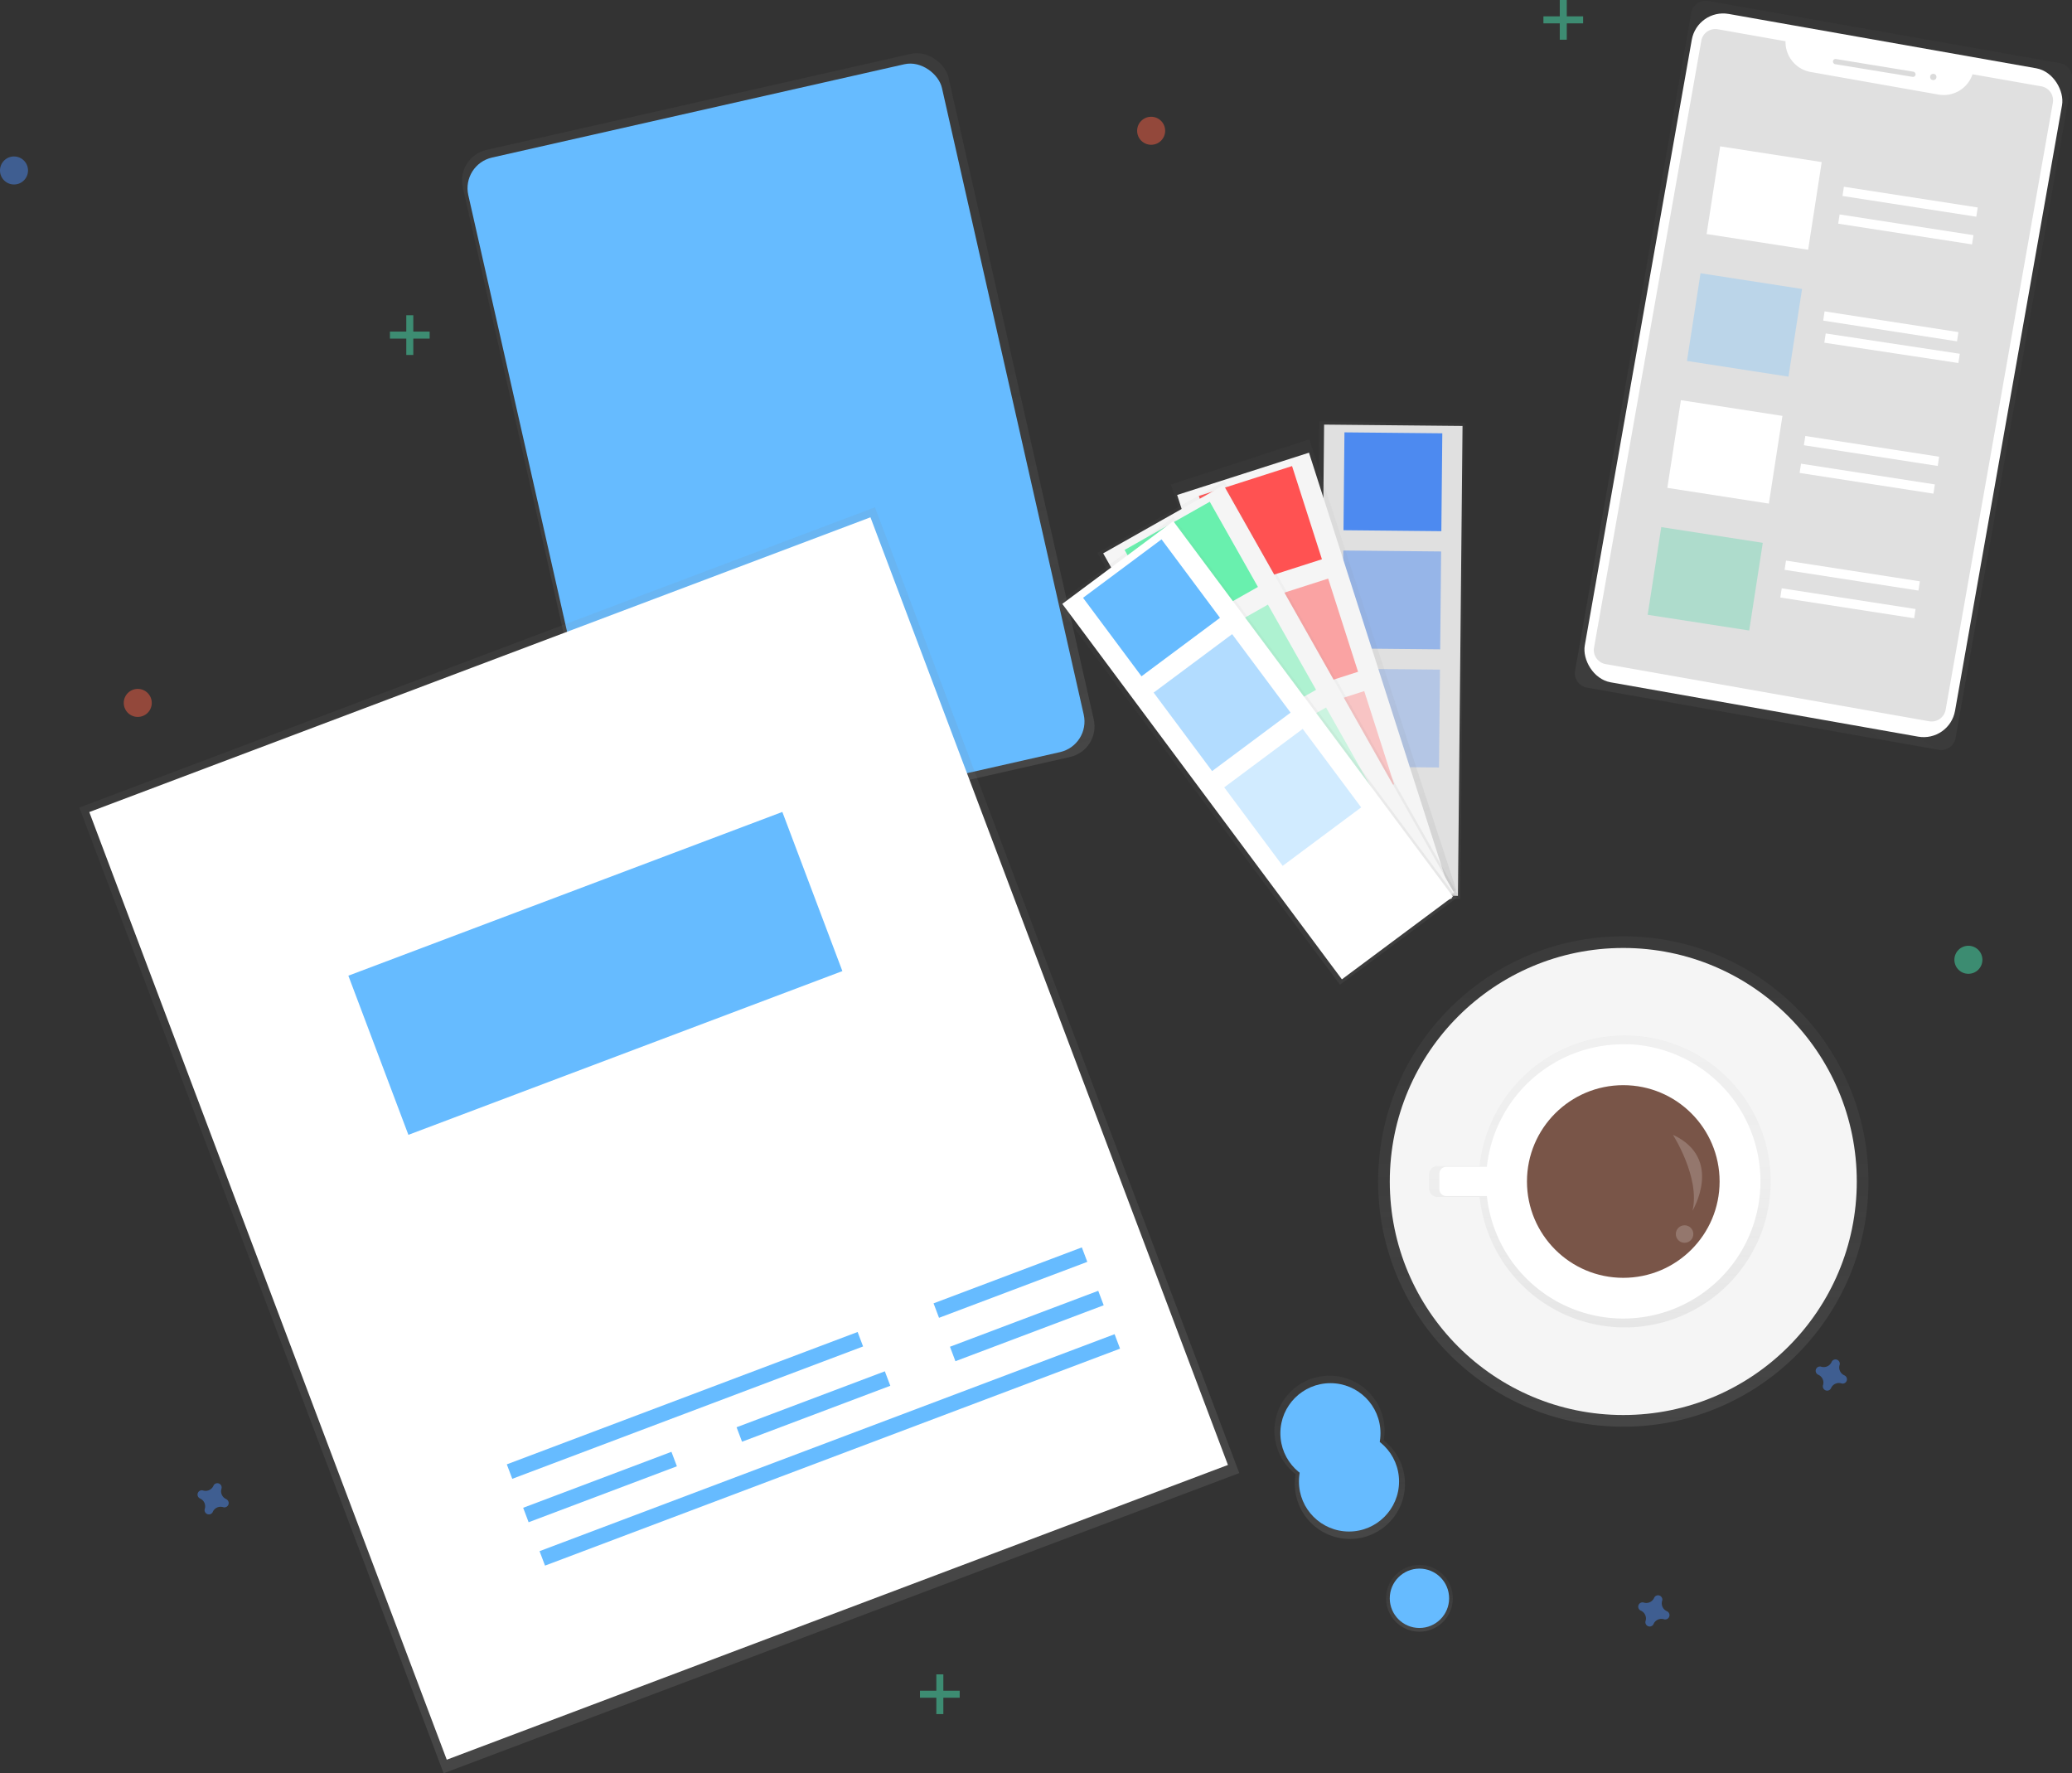 <svg id="fd98f290-bdbd-41ad-9185-4f92a0827468" data-name="Layer 1" xmlns="http://www.w3.org/2000/svg" xmlns:xlink="http://www.w3.org/1999/xlink" width="887.37" height="759.32" viewBox="0 0 887.37 759.32"><rect x="0" y="0" width="887.37" height="759.32" fill="#333333" stroke="none"/><defs><linearGradient id="ab48fab4-1a3a-4565-a1dd-23d89fd365cf" x1="506.4" y1="439.52" x2="506.4" y2="130.8" gradientTransform="translate(-16.76 -20.68)" gradientUnits="userSpaceOnUse"><stop offset="0" stop-color="gray" stop-opacity="0.25"/><stop offset="0.54" stop-color="gray" stop-opacity="0.12"/><stop offset="1" stop-color="gray" stop-opacity="0.1"/></linearGradient><linearGradient id="a68eda16-7e6e-484a-894e-52183ea866cc" x1="379.37" y1="769.66" x2="379.37" y2="327.66" gradientTransform="translate(59.33 9.94)" xlink:href="#ab48fab4-1a3a-4565-a1dd-23d89fd365cf"/><linearGradient id="b0d88756-d88b-4a02-be14-660768bdd804" x1="730.07" y1="729.34" x2="730.07" y2="659.46" gradientTransform="matrix(1, 0, 0, 1, 0, 0)" xlink:href="#ab48fab4-1a3a-4565-a1dd-23d89fd365cf"/><linearGradient id="e6f2f6b5-2b68-4848-b62f-d9b5850c3deb" x1="607.9" y1="698.71" x2="607.9" y2="670.12" gradientTransform="matrix(1, 0, 0, 1, 0, 0)" xlink:href="#ab48fab4-1a3a-4565-a1dd-23d89fd365cf"/><linearGradient id="b134ff68-cb39-4cfd-bf75-f7fb44484362" x1="854.95" y1="374.84" x2="985.81" y2="65.83" gradientTransform="translate(1157.56 -689.29) rotate(90)" xlink:href="#ab48fab4-1a3a-4565-a1dd-23d89fd365cf"/><linearGradient id="beb20c34-eb80-40f7-968f-b875364a860c" x1="485.61" y1="585.05" x2="485.61" y2="381.09" gradientTransform="translate(1234.58 -132.52) rotate(90)" xlink:href="#ab48fab4-1a3a-4565-a1dd-23d89fd365cf"/><linearGradient id="b1467891-0fbb-448a-b42d-01092438b165" x1="509.53" y1="656.67" x2="509.53" y2="453.47" gradientTransform="translate(209.29 -186.27)" xlink:href="#ab48fab4-1a3a-4565-a1dd-23d89fd365cf"/><linearGradient id="b7804cc0-88d6-4098-bbd9-f0ab3b030916" x1="502.64" y1="656.89" x2="502.64" y2="453.69" gradientTransform="translate(200.82 -175.06)" xlink:href="#ab48fab4-1a3a-4565-a1dd-23d89fd365cf"/><linearGradient id="f8d17f7c-6e49-4c6a-b441-936dbb48e9bd" x1="504.18" y1="668.85" x2="504.18" y2="465.65" gradientTransform="translate(190.32 -175.35)" xlink:href="#ab48fab4-1a3a-4565-a1dd-23d89fd365cf"/><linearGradient id="b0ab205f-3801-4118-a414-0807a30e3219" x1="695.2" y1="610.94" x2="695.2" y2="400.94" gradientTransform="matrix(1, 0, 0, 1, 0, 0)" xlink:href="#ab48fab4-1a3a-4565-a1dd-23d89fd365cf"/><linearGradient id="a0a0431d-7c47-4284-80c0-90cfee7a0ee6" x1="841.52" y1="638.78" x2="841.52" y2="513.78" gradientTransform="matrix(1, 0, 0, 1, 0, 0)" xlink:href="#ab48fab4-1a3a-4565-a1dd-23d89fd365cf"/></defs><title>Specs</title><rect x="383" y="110.12" width="213.27" height="308.72" rx="13.44" transform="translate(-202.62 44.27) rotate(-12.75)" fill="url(#ab48fab4-1a3a-4565-a1dd-23d89fd365cf)"/><rect x="384.68" y="114.08" width="207.97" height="302.01" rx="13.44" transform="translate(-202.78 44.07) rotate(-12.75)" fill="#66bbff"/><rect x="256.6" y="337.6" width="364.19" height="442" transform="translate(-325.28 120.51) rotate(-20.67)" fill="url(#a68eda16-7e6e-484a-894e-52183ea866cc)"/><rect x="259.62" y="340.97" width="357.57" height="433.72" transform="translate(-325.03 120.36) rotate(-20.67)" fill="#fff"/><rect x="369.4" y="668.81" width="160.58" height="6.62" transform="translate(-364.65 131.7) rotate(-20.67)" fill="#66bbff"/><rect x="380.12" y="687.86" width="263.21" height="6.62" transform="translate(-367.38 154.83) rotate(-20.67)" fill="#66bbff"/><rect x="555.14" y="616.21" width="67.87" height="6.62" transform="translate(-337.1 177.53) rotate(-20.67)" fill="#66bbff"/><rect x="379.39" y="703.76" width="67.87" height="6.62" transform="translate(-379.33 121.12) rotate(-20.67)" fill="#66bbff"/><rect x="470.78" y="669.28" width="67.87" height="6.62" transform="translate(-361.27 151.16) rotate(-20.67)" fill="#66bbff"/><rect x="562.16" y="634.8" width="67.87" height="6.62" transform="translate(-343.21 181.2) rotate(-20.67)" fill="#66bbff"/><rect x="311.99" y="450.71" width="198.65" height="72.84" transform="translate(-301.81 106.24) rotate(-20.67)" fill="#66bbff"/><path d="M748.93,687.15a24.07,24.07,0,0,0,.36-4.11,23.59,23.59,0,1,0-38.07,18.61,23.18,23.18,0,0,0-.37,4.11,23.59,23.59,0,1,0,38.08-18.61Z" transform="translate(-156.32 -70.34)" fill="url(#b0d88756-d88b-4a02-be14-660768bdd804)"/><circle cx="577.73" cy="634.39" r="21.44" fill="#66bbff"/><circle cx="607.9" cy="684.42" r="14.3" fill="url(#e6f2f6b5-2b68-4848-b62f-d9b5850c3deb)"/><circle cx="607.9" cy="684.42" r="12.71" fill="#66bbff"/><circle cx="569.78" cy="613.74" r="21.44" fill="#66bbff"/><g opacity="0.5"><rect x="668" width="3" height="17" fill="#47e6b1"/><rect x="824.32" y="70.34" width="3" height="17" transform="translate(748.34 -817.32) rotate(90)" fill="#47e6b1"/></g><g opacity="0.5"><rect x="174" y="135" width="3" height="17" fill="#47e6b1"/><rect x="330.32" y="205.34" width="3" height="17" transform="translate(389.34 -188.32) rotate(90)" fill="#47e6b1"/></g><g opacity="0.5"><rect x="401" y="717" width="3" height="17" fill="#47e6b1"/><rect x="557.32" y="787.34" width="3" height="17" transform="translate(1198.34 166.68) rotate(90)" fill="#47e6b1"/></g><path d="M946.21,659.29a3.67,3.67,0,0,1-2.05-4.44,1.89,1.89,0,0,0,.08-.4h0a1.84,1.84,0,0,0-3.31-1.23h0a1.9,1.9,0,0,0-.2.37,3.68,3.68,0,0,1-4.45,2,1.77,1.77,0,0,0-.4-.08h0a1.84,1.84,0,0,0-1.22,3.31h0a1.62,1.62,0,0,0,.36.21,3.68,3.68,0,0,1,2.05,4.44,1.15,1.15,0,0,0-.08.41h0a1.84,1.84,0,0,0,3.31,1.22h0a2.53,2.53,0,0,0,.2-.36,3.67,3.67,0,0,1,4.44-2,1.86,1.86,0,0,0,.41.08h0a1.84,1.84,0,0,0,1.22-3.31h0A2.6,2.6,0,0,0,946.21,659.29Z" transform="translate(-156.32 -70.34)" fill="#4d8af0" opacity="0.5"/><path d="M870.21,760.29a3.67,3.67,0,0,1-2.05-4.44,1.89,1.89,0,0,0,.08-.4h0a1.84,1.84,0,0,0-3.31-1.23h0a1.9,1.9,0,0,0-.2.37,3.68,3.68,0,0,1-4.45,2,1.77,1.77,0,0,0-.4-.08h0a1.84,1.84,0,0,0-1.22,3.31h0a1.62,1.62,0,0,0,.36.21,3.68,3.68,0,0,1,2.05,4.44,1.15,1.15,0,0,0-.08.41h0a1.84,1.84,0,0,0,3.31,1.22h0a2.53,2.53,0,0,0,.2-.36,3.67,3.67,0,0,1,4.44-2,1.86,1.86,0,0,0,.41.08h0a1.84,1.84,0,0,0,1.22-3.31h0A2.6,2.6,0,0,0,870.21,760.29Z" transform="translate(-156.32 -70.34)" fill="#4d8af0" opacity="0.5"/><path d="M253.21,712.29a3.67,3.67,0,0,1-2.05-4.44,1.89,1.89,0,0,0,.08-.4h0a1.84,1.84,0,0,0-3.31-1.23h0a1.9,1.9,0,0,0-.2.37,3.68,3.68,0,0,1-4.45,2,1.77,1.77,0,0,0-.4-.08h0a1.84,1.84,0,0,0-1.22,3.31h0a1.62,1.62,0,0,0,.36.21,3.68,3.68,0,0,1,2,4.44,1.15,1.15,0,0,0-.08.41h0a1.84,1.84,0,0,0,3.31,1.22h0a2.53,2.53,0,0,0,.2-.36,3.67,3.67,0,0,1,4.44-2,1.86,1.86,0,0,0,.41.08h0a1.84,1.84,0,0,0,1.22-3.31h0A2.6,2.6,0,0,0,253.21,712.29Z" transform="translate(-156.32 -70.34)" fill="#4d8af0" opacity="0.5"/><circle cx="493" cy="56" r="6" fill="#f55f44" opacity="0.5"/><circle cx="6" cy="73" r="6" fill="#4d8af0" opacity="0.5"/><circle cx="843" cy="411" r="6" fill="#47e6b1" opacity="0.5"/><circle cx="59" cy="301" r="6" fill="#f55f44" opacity="0.5"/><g opacity="0.5"><path d="M794.22,148.35h286a6.29,6.29,0,0,1,6.29,6.29V307.56a6.28,6.28,0,0,1-6.28,6.28h-286a6.29,6.29,0,0,1-6.29-6.29V154.64a6.29,6.29,0,0,1,6.29-6.29Z" transform="translate(390.28 1043.48) rotate(-79.98)" fill="url(#b134ff68-cb39-4cfd-bf75-f7fb44484362)"/></g><rect x="856.72" y="85.71" width="161.02" height="290.64" rx="13.64" transform="translate(-101.83 -229.87) rotate(10.02)" fill="#fff"/><path d="M1001.08,102.14a13,13,0,0,1-14.6,8.69l-54.77-9.67A13.06,13.06,0,0,1,921,88l-29-5.13a6.11,6.11,0,0,0-7.08,5L839,347.63a6.12,6.12,0,0,0,4.95,7.09L982.5,379.2a6.11,6.11,0,0,0,7.09-5l45.9-259.81a6.11,6.11,0,0,0-5-7.09Z" transform="translate(-156.32 -70.34)" fill="#e0e0e0"/><rect x="941.07" y="98.26" width="35.88" height="2.24" rx="1.12" transform="translate(-127.66 -223.96) rotate(9.3)" fill="#dbdbdb"/><circle cx="827.96" cy="32.96" r="1.35" fill="#dbdbdb"/><rect x="889.83" y="136.21" width="44" height="38" transform="translate(-121.82 -208.07) rotate(8.8)" fill="#fff"/><rect x="881.41" y="190.56" width="44" height="38" transform="translate(-113.6 -206.15) rotate(8.8)" fill="#66bbff" opacity="0.3"/><rect x="873" y="244.91" width="44" height="38" transform="translate(-105.38 -204.22) rotate(8.8)" fill="#fff"/><rect x="864.58" y="299.26" width="44" height="38" transform="translate(-97.16 -202.29) rotate(8.8)" fill="#3ad29f" opacity="0.3"/><rect x="945.33" y="154.79" width="58" height="4" transform="translate(-120.84 -217.62) rotate(8.8)" fill="#fff"/><rect x="943.49" y="166.65" width="58" height="4" transform="translate(-119.04 -217.2) rotate(8.8)" fill="#fff"/><rect x="937.06" y="208.16" width="58" height="4" transform="translate(-112.77 -215.73) rotate(8.8)" fill="#fff"/><rect x="935.22" y="220.02" width="58" height="4" transform="matrix(0.99, 0.15, -0.15, 0.99, -110.97, -215.31)" fill="#fff"/><rect x="928.8" y="261.52" width="58" height="4" transform="translate(-104.7 -213.83) rotate(8.8)" fill="#fff"/><rect x="926.96" y="273.38" width="58" height="4" transform="translate(-102.9 -213.41) rotate(8.8)" fill="#fff"/><rect x="920.53" y="314.88" width="58" height="4" transform="translate(-96.63 -211.94) rotate(8.8)" fill="#fff"/><rect x="918.69" y="326.74" width="58" height="4" transform="translate(-94.83 -211.52) rotate(8.8)" fill="#fff"/><g opacity="0.5"><rect x="649.53" y="321.92" width="203.96" height="62.36" transform="translate(234.74 1030.77) rotate(-89.44)" fill="url(#beb20c34-eb80-40f7-968f-b875364a860c)"/></g><rect x="722.38" y="252.48" width="59.29" height="201.23" transform="translate(-152.81 -77.71) rotate(0.56)" fill="#e0e0e0"/><rect x="731.88" y="255.72" width="41.91" height="41.91" transform="translate(-153.56 -77.72) rotate(0.56)" fill="#4d8af0"/><rect x="731.38" y="306.32" width="41.91" height="41.91" transform="translate(-153.07 -77.71) rotate(0.56)" fill="#4d8af0" opacity="0.5"/><rect x="730.88" y="356.92" width="41.91" height="41.91" transform="translate(-152.57 -77.71) rotate(0.56)" fill="#4d8af0" opacity="0.3"/><g opacity="0.5"><rect x="687.64" y="267.19" width="62.36" height="203.2" transform="matrix(0.95, -0.31, 0.31, 0.95, -234.61, 166.83)" fill="url(#b1467891-0fbb-448a-b42d-01092438b165)"/></g><rect x="689.66" y="268.4" width="59.29" height="200.47" transform="translate(-234.54 166.97) rotate(-17.78)" fill="#f5f5f5"/><rect x="675.16" y="275.26" width="41.91" height="41.91" transform="translate(-213.53 156.43) rotate(-17.78)" fill="#ff5252"/><rect x="690.62" y="323.45" width="41.91" height="41.91" transform="translate(-227.5 163.45) rotate(-17.78)" fill="#ff5252" opacity="0.5"/><rect x="706.07" y="371.63" width="41.91" height="41.91" transform="translate(-241.48 170.47) rotate(-17.78)" fill="#ff5252" opacity="0.3"/><g opacity="0.5"><rect x="672.28" y="278.64" width="62.36" height="203.2" transform="translate(-252.36 325.05) rotate(-29.48)" fill="url(#b7804cc0-88d6-4098-bbd9-f0ab3b030916)"/></g><rect x="674.26" y="279.75" width="59.29" height="200.47" transform="translate(-252.18 325.24) rotate(-29.48)" fill="#f5f5f5"/><rect x="645.54" y="292.82" width="41.91" height="41.91" transform="translate(-224.44 298.26) rotate(-29.48)" fill="#69f0ae"/><rect x="670.44" y="336.88" width="41.91" height="41.91" transform="translate(-242.9 316.21) rotate(-29.48)" fill="#69f0ae" opacity="0.5"/><rect x="695.34" y="380.93" width="41.91" height="41.91" transform="translate(-261.35 334.17) rotate(-29.48)" fill="#69f0ae" opacity="0.3"/><g opacity="0.5"><rect x="663.32" y="290.3" width="62.36" height="203.2" transform="translate(-252.89 422.13) rotate(-36.68)" fill="url(#f8d17f7c-6e49-4c6a-b441-936dbb48e9bd)"/></g><rect x="665.26" y="291.36" width="59.29" height="200.47" transform="translate(-252.63 422.32) rotate(-36.68)" fill="#fff"/><rect x="628.52" y="309.65" width="41.91" height="41.91" transform="translate(-225.2 383.1) rotate(-36.68)" fill="#66bbff"/><rect x="658.75" y="350.24" width="41.91" height="41.91" transform="translate(-243.45 409.2) rotate(-36.68)" fill="#66bbff" opacity="0.5"/><rect x="688.98" y="390.82" width="41.91" height="41.91" transform="translate(-261.71 435.29) rotate(-36.68)" fill="#66bbff" opacity="0.3"/><circle cx="695.2" cy="505.94" r="105" fill="url(#b0ab205f-3801-4118-a414-0807a30e3219)"/><circle cx="695.2" cy="505.94" r="100" fill="#f5f5f5"/><g opacity="0.5"><path d="M854.28,513.81A62.5,62.5,0,0,0,790,569.63H772a3.64,3.64,0,0,0-3.64,3.64v6a3.64,3.64,0,0,0,3.64,3.64h18a62.5,62.5,0,1,0,64.27-69.11Z" transform="translate(-156.32 -70.34)" fill="url(#a0a0431d-7c47-4284-80c0-90cfee7a0ee6)"/></g><path d="M853.51,517.56A58.75,58.75,0,0,0,793.1,570H775.68a2.91,2.91,0,0,0-2.91,2.91v6.67a2.91,2.91,0,0,0,2.91,2.92H793.1a58.75,58.75,0,1,0,60.41-65Z" transform="translate(-156.32 -70.34)" fill="#fff"/><circle cx="695.2" cy="505.94" r="41.25" fill="#795548"/><path d="M872.77,556.28s11.76,18.28,8.4,32.5C881.17,588.78,894.62,566.43,872.77,556.28Z" transform="translate(-156.32 -70.34)" fill="#fff" opacity="0.2"/><circle cx="721.45" cy="528.44" r="3.75" fill="#fff" opacity="0.2"/></svg>